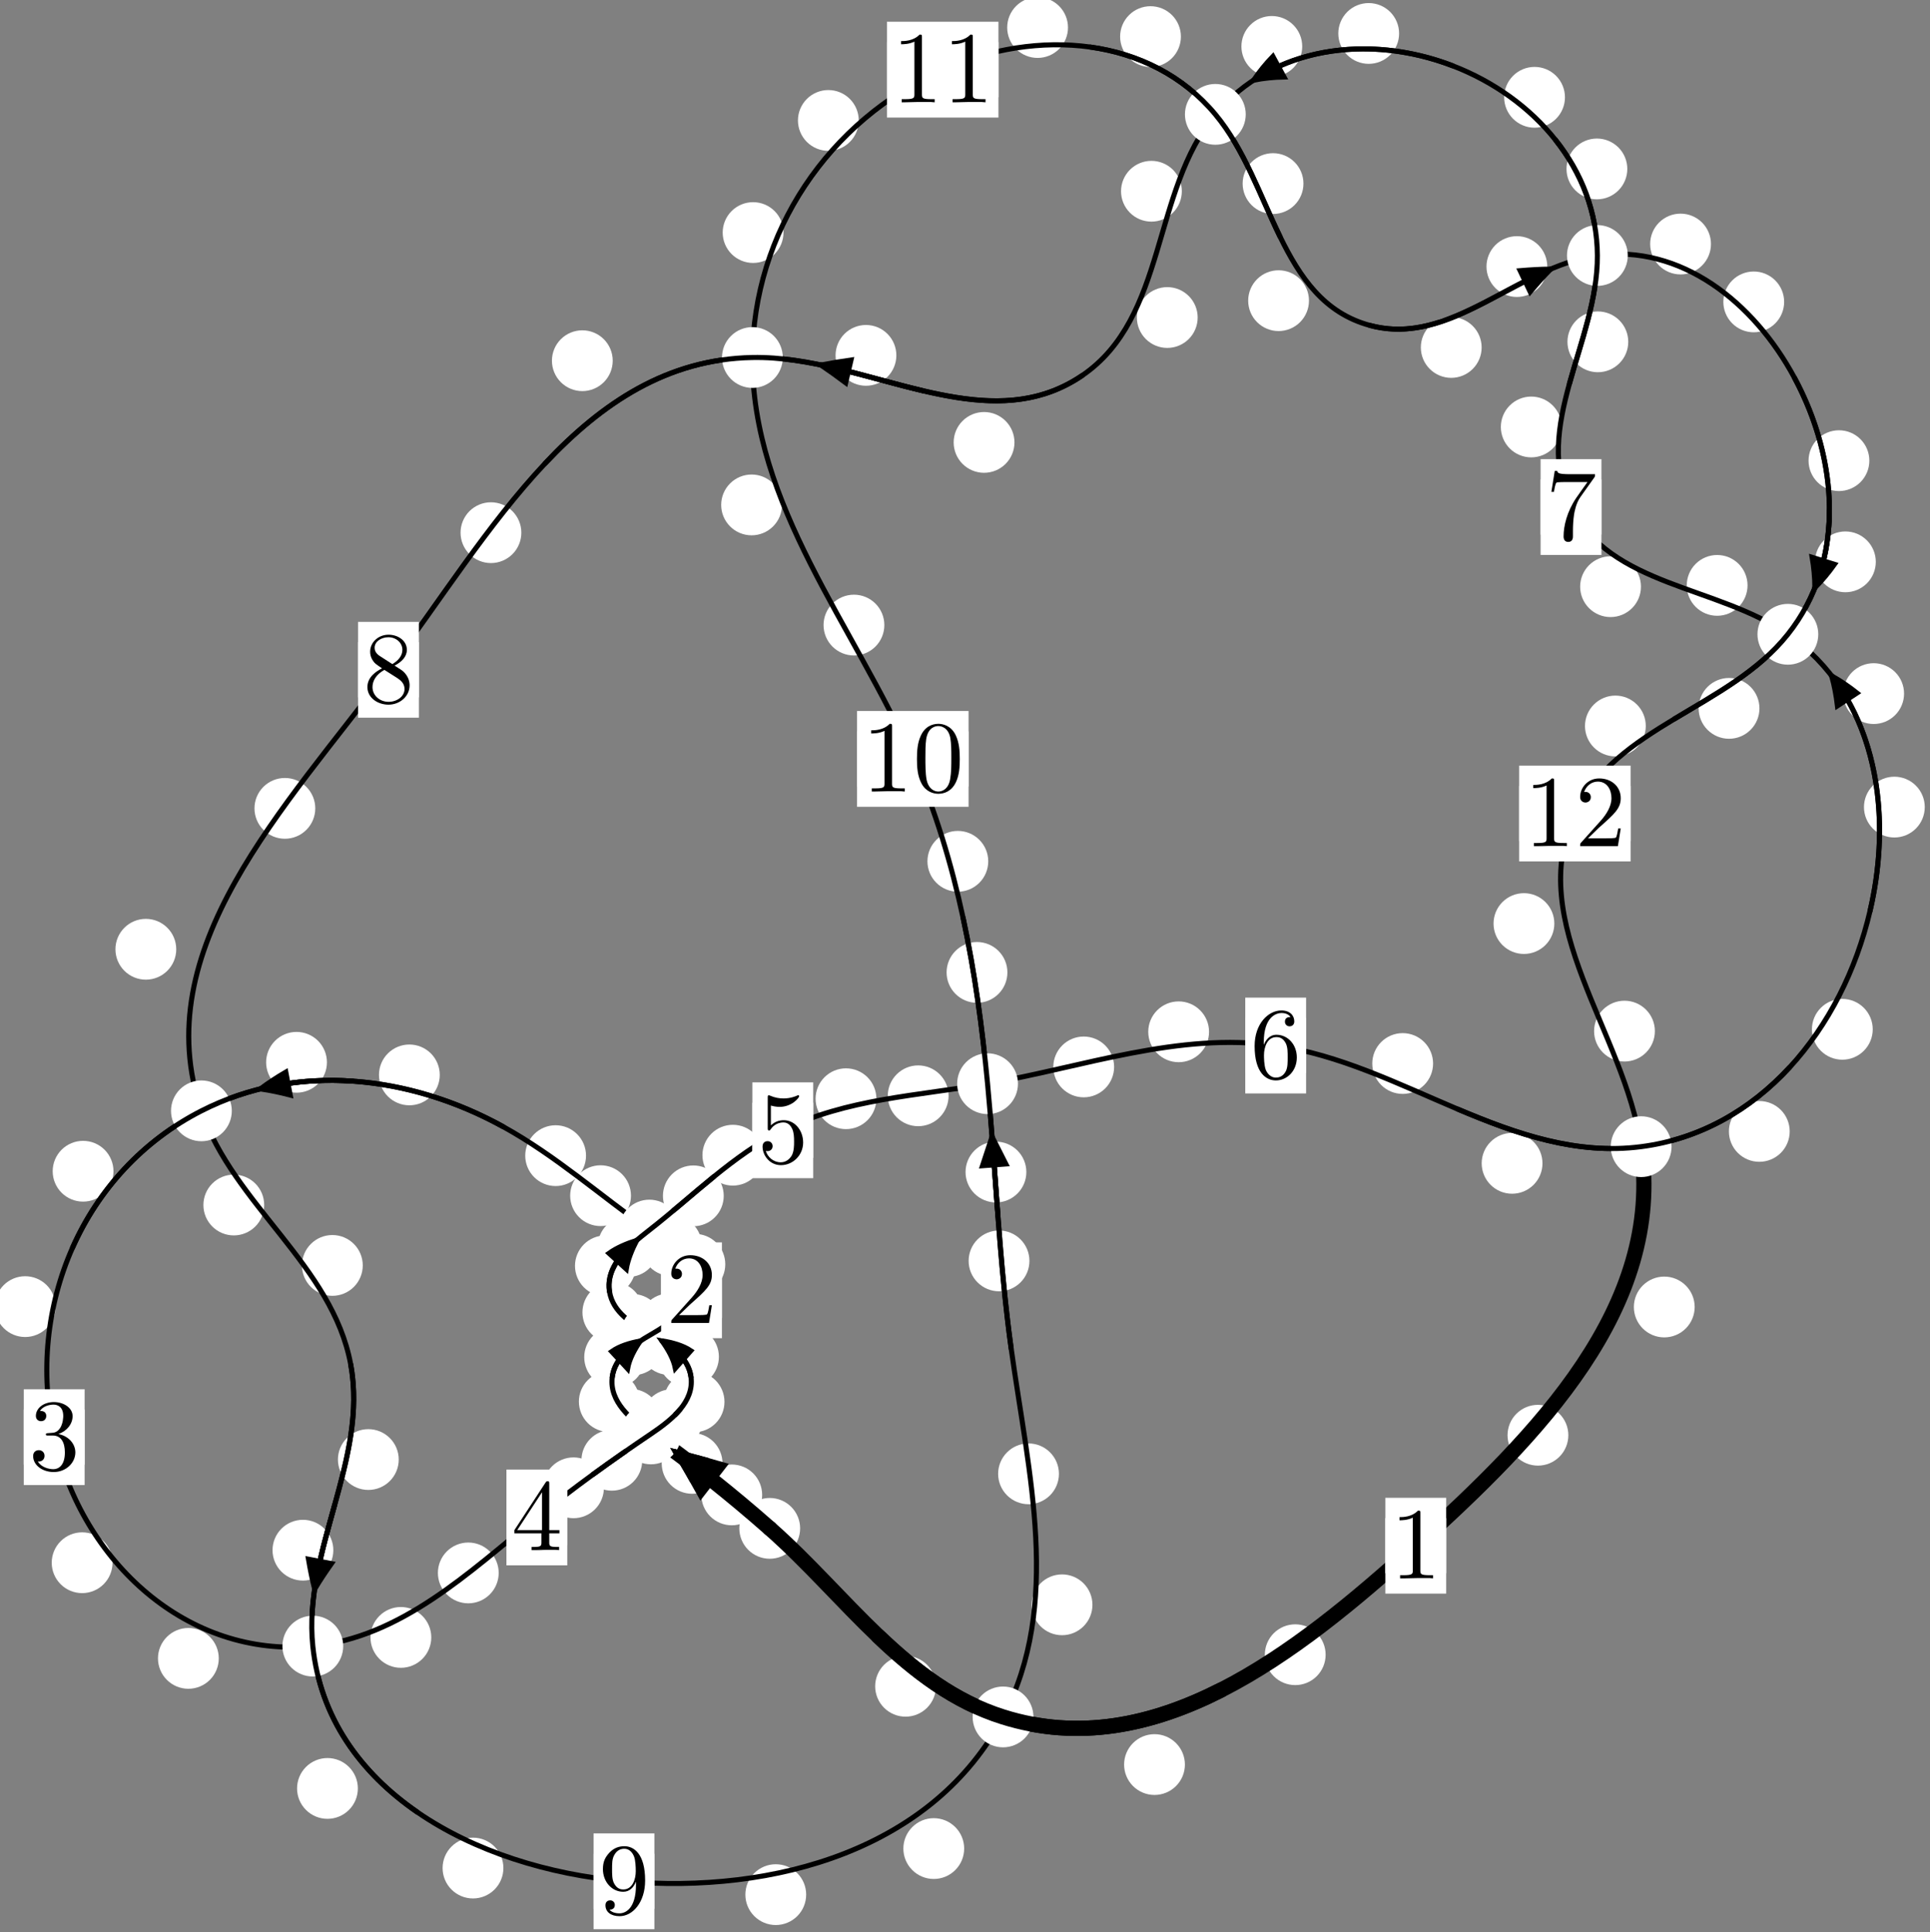 <?xml version="1.0"?>
<!-- Created by MetaPost 1.999 on 2021.07.06:0017 -->
<svg version="1.1" xmlns="http://www.w3.org/2000/svg" xmlns:xlink="http://www.w3.org/1999/xlink" width="189.751" height="189.986" viewBox="0 0 189.751 189.986">
<rect x="0" y="0" width="189.751" height="189.986" fill="#808080" stroke="none"/>
<!-- Original BoundingBox: -64.514313 -48.704437 125.236465 141.281281 -->
  <defs>
    <g transform="scale(0.01,0.01)" id="GLYPHcmr10_48">
      <path style="fill-rule: evenodd;" d="M460 -320C460 -400,455 -480,420 -554C374 -650,292 -666,250 -666C190 -666,117 -640,76 -547C44 -478,39 -400,39 -320C39 -245,43 -155,84 -79C127 2,200 22,249 22C303 22,379 1,423 -94C455 -163,460 -241,460 -320M249 -0C210 -0,151 -25,133 -121C122 -181,122 -273,122 -332C122 -396,122 -462,130 -516C149 -635,224 -644,249 -644C282 -644,348 -626,367 -527C377 -471,377 -395,377 -332C377 -257,377 -189,366 -125C351 -30,294 -0,249 -0"></path>
    </g>
    <g transform="scale(0.01,0.01)" id="GLYPHcmr10_49">
      <path style="fill-rule: evenodd;" d="M294 -640C294 -664,294 -666,271 -666C209 -602,121 -602,89 -602L89 -571C109 -571,168 -571,220 -597L220 -79C220 -43,217 -31,127 -31L95 -31L95 -0L257 -0L130 -3L217 -3L257 -3L297 -3L384 -3L419 -0L419 -31L387 -31C297 -31,294 -42,294 -79"></path>
    </g>
    <g transform="scale(0.01,0.01)" id="GLYPHcmr10_50">
      <path style="fill-rule: evenodd;" d="M127 -77L233 -180C389 -318,449 -372,449 -472C449 -586,359 -666,237 -666C124 -666,50 -574,50 -485C50 -429,100 -429,103 -429C120 -429,155 -441,155 -482C155 -508,137 -534,102 -534C94 -534,92 -534,89 -533C112 -598,166 -635,224 -635C315 -635,358 -554,358 -472C358 -392,308 -313,253 -251L61 -37C50 -26,50 -24,50 -0L421 -0L449 -174L424 -174C419 -144,412 -100,402 -85C395 -77,329 -77,307 -77"></path>
    </g>
    <g transform="scale(0.01,0.01)" id="GLYPHcmr10_51">
      <path style="fill-rule: evenodd;" d="M290 -352C372 -379,430 -449,430 -528C430 -610,342 -666,246 -666C145 -666,69 -606,69 -530C69 -497,91 -478,120 -478C151 -478,171 -500,171 -529C171 -579,124 -579,109 -579C140 -628,206 -641,242 -641C283 -641,338 -619,338 -529C338 -517,336 -459,310 -415C280 -367,246 -364,221 -363C213 -362,189 -360,182 -360C174 -359,167 -358,167 -348C167 -337,174 -337,191 -337L235 -337C317 -337,354 -269,354 -171C354 -35,285 -6,241 -6C198 -6,123 -23,88 -82C123 -77,154 -99,154 -137C154 -173,127 -193,98 -193C74 -193,42 -179,42 -135C42 -44,135 22,244 22C366 22,457 -69,457 -171C457 -253,394 -331,290 -352"></path>
    </g>
    <g transform="scale(0.01,0.01)" id="GLYPHcmr10_52">
      <path style="fill-rule: evenodd;" d="M294 -165L294 -78C294 -42,292 -31,218 -31L197 -31L197 -0L332 -0L238 -3L290 -3L332 -3L374 -3L427 -3L468 -0L468 -31L447 -31C373 -31,371 -42,371 -78L371 -165L471 -165L471 -196L371 -196L371 -651C371 -671,371 -677,355 -677C346 -677,343 -677,335 -665L28 -196L28 -165M300 -196L56 -196L300 -569"></path>
    </g>
    <g transform="scale(0.01,0.01)" id="GLYPHcmr10_53">
      <path style="fill-rule: evenodd;" d="M449 -201C449 -320,367 -420,259 -420C211 -420,168 -404,132 -369L132 -564C152 -558,185 -551,217 -551C340 -551,410 -642,410 -655C410 -661,407 -666,400 -666C399 -666,397 -666,392 -663C372 -654,323 -634,256 -634C216 -634,170 -641,123 -662C115 -665,113 -665,111 -665C101 -665,101 -657,101 -641L101 -345C101 -327,101 -319,115 -319C122 -319,124 -322,128 -328C139 -344,176 -398,257 -398C309 -398,334 -352,342 -334C358 -297,360 -258,360 -208C360 -173,360 -113,336 -71C312 -32,275 -6,229 -6C156 -6,99 -59,82 -118C85 -117,88 -116,99 -116C132 -116,149 -141,149 -165C149 -189,132 -214,99 -214C85 -214,50 -207,50 -161C50 -75,119 22,231 22C347 22,449 -74,449 -201"></path>
    </g>
    <g transform="scale(0.01,0.01)" id="GLYPHcmr10_54">
      <path style="fill-rule: evenodd;" d="M132 -328L132 -352C132 -605,256 -641,307 -641C331 -641,373 -635,395 -601C380 -601,340 -601,340 -556C340 -525,364 -510,386 -510C402 -510,432 -519,432 -558C432 -618,388 -666,305 -666C177 -666,42 -537,42 -316C42 -49,158 22,251 22C362 22,457 -72,457 -204C457 -331,368 -427,257 -427C189 -427,152 -376,132 -328M251 -6C188 -6,158 -66,152 -81C134 -128,134 -208,134 -226C134 -304,166 -404,256 -404C272 -404,318 -404,349 -342C367 -305,367 -254,367 -205C367 -157,367 -107,350 -71C320 -11,274 -6,251 -6"></path>
    </g>
    <g transform="scale(0.01,0.01)" id="GLYPHcmr10_55">
      <path style="fill-rule: evenodd;" d="M476 -609C485 -621,485 -623,485 -644L242 -644C120 -644,118 -657,114 -676L89 -676L56 -470L81 -470C84 -486,93 -549,106 -561C113 -567,191 -567,204 -567L411 -567C400 -551,321 -442,299 -409C209 -274,176 -135,176 -33C176 -23,176 22,222 22C268 22,268 -23,268 -33L268 -84C268 -139,271 -194,279 -248C283 -271,297 -357,341 -419"></path>
    </g>
    <g transform="scale(0.01,0.01)" id="GLYPHcmr10_56">
      <path style="fill-rule: evenodd;" d="M163 -457C117 -487,113 -521,113 -538C113 -599,178 -641,249 -641C322 -641,386 -589,386 -517C386 -460,347 -412,287 -377M309 -362C381 -399,430 -451,430 -517C430 -609,341 -666,250 -666C150 -666,69 -592,69 -499C69 -481,71 -436,113 -389C124 -377,161 -352,186 -335C128 -306,42 -250,42 -151C42 -45,144 22,249 22C362 22,457 -61,457 -168C457 -204,446 -249,408 -291C389 -312,373 -322,309 -362M209 -320L332 -242C360 -223,407 -193,407 -132C407 -58,332 -6,250 -6C164 -6,92 -68,92 -151C92 -209,124 -273,209 -320"></path>
    </g>
    <g transform="scale(0.01,0.01)" id="GLYPHcmr10_57">
      <path style="fill-rule: evenodd;" d="M367 -318L367 -286C367 -52,263 -6,205 -6C188 -6,134 -8,107 -42C151 -42,159 -71,159 -88C159 -119,135 -134,113 -134C97 -134,67 -125,67 -86C67 -19,121 22,206 22C335 22,457 -114,457 -329C457 -598,342 -666,253 -666C198 -666,149 -648,106 -603C65 -558,42 -516,42 -441C42 -316,130 -218,242 -218C303 -218,344 -260,367 -318M243 -241C227 -241,181 -241,150 -304C132 -341,132 -391,132 -440C132 -494,132 -541,153 -578C180 -628,218 -641,253 -641C299 -641,332 -607,349 -562C361 -530,365 -467,365 -421C365 -338,331 -241,243 -241"></path>
    </g>
  </defs>
  <path d="M74.933 146.998C74.933 146.205,74.618 145.445,74.057 144.884C73.497 144.324,72.736 144.009,71.944 144.009C71.151 144.009,70.391 144.324,69.83 144.884C69.27 145.445,68.955 146.205,68.955 146.998C68.955 147.79,69.27 148.551,69.83 149.111C70.391 149.671,71.151 149.986,71.944 149.986C72.736 149.986,73.497 149.671,74.057 149.111C74.618 148.551,74.933 147.79,74.933 146.998Z" style="fill: rgb(100%,100%,100%);stroke: none;"></path>
  <path d="M78.666 150.288C78.666 149.496,78.351 148.735,77.791 148.175C77.23 147.614,76.47 147.299,75.678 147.299C74.885 147.299,74.125 147.614,73.564 148.175C73.004 148.735,72.689 149.496,72.689 150.288C72.689 151.081,73.004 151.841,73.564 152.402C74.125 152.962,74.885 153.277,75.678 153.277C76.47 153.277,77.23 152.962,77.791 152.402C78.351 151.841,78.666 151.081,78.666 150.288Z" style="fill: rgb(100%,100%,100%);stroke: none;"></path>
  <path d="M64.983 139.564C64.983 138.771,64.668 138.011,64.108 137.45C63.547 136.89,62.787 136.575,61.994 136.575C61.202 136.575,60.441 136.89,59.881 137.45C59.32 138.011,59.005 138.771,59.005 139.564C59.005 140.356,59.32 141.116,59.881 141.677C60.441 142.237,61.202 142.552,61.994 142.552C62.787 142.552,63.547 142.237,64.108 141.677C64.668 141.116,64.983 140.356,64.983 139.564Z" style="fill: rgb(100%,100%,100%);stroke: none;"></path>
  <path d="M71.035 143.898C71.035 143.105,70.72 142.345,70.16 141.784C69.599 141.224,68.839 140.909,68.046 140.909C67.254 140.909,66.493 141.224,65.933 141.784C65.372 142.345,65.058 143.105,65.058 143.898C65.058 144.69,65.372 145.451,65.933 146.011C66.493 146.571,67.254 146.886,68.046 146.886C68.839 146.886,69.599 146.571,70.16 146.011C70.72 145.451,71.035 144.69,71.035 143.898Z" style="fill: rgb(100%,100%,100%);stroke: none;"></path>
  <path d="M63.418 133.456C63.418 132.663,63.103 131.903,62.542 131.342C61.982 130.782,61.222 130.467,60.429 130.467C59.636 130.467,58.876 130.782,58.316 131.342C57.755 131.903,57.44 132.663,57.44 133.456C57.44 134.248,57.755 135.009,58.316 135.569C58.876 136.13,59.636 136.444,60.429 136.444C61.222 136.444,61.982 136.13,62.542 135.569C63.103 135.009,63.418 134.248,63.418 133.456Z" style="fill: rgb(100%,100%,100%);stroke: none;"></path>
  <path d="M62.893 137.823C62.893 137.031,62.578 136.271,62.017 135.71C61.457 135.15,60.697 134.835,59.904 134.835C59.111 134.835,58.351 135.15,57.791 135.71C57.23 136.271,56.915 137.031,56.915 137.823C56.915 138.616,57.23 139.376,57.791 139.937C58.351 140.497,59.111 140.812,59.904 140.812C60.697 140.812,61.457 140.497,62.017 139.937C62.578 139.376,62.893 138.616,62.893 137.823Z" style="fill: rgb(100%,100%,100%);stroke: none;"></path>
  <path d="M68.804 130.175C68.804 129.382,68.489 128.622,67.928 128.061C67.368 127.501,66.608 127.186,65.815 127.186C65.022 127.186,64.262 127.501,63.702 128.061C63.141 128.622,62.826 129.382,62.826 130.175C62.826 130.967,63.141 131.727,63.702 132.288C64.262 132.848,65.022 133.163,65.815 133.163C66.608 133.163,67.368 132.848,67.928 132.288C68.489 131.727,68.804 130.967,68.804 130.175Z" style="fill: rgb(100%,100%,100%);stroke: none;"></path>
  <path d="M65.239 132.238C65.239 131.446,64.924 130.686,64.364 130.125C63.803 129.565,63.043 129.25,62.25 129.25C61.458 129.25,60.698 129.565,60.137 130.125C59.577 130.686,59.262 131.446,59.262 132.238C59.262 133.031,59.577 133.791,60.137 134.352C60.698 134.912,61.458 135.227,62.25 135.227C63.043 135.227,63.803 134.912,64.364 134.352C64.924 133.791,65.239 133.031,65.239 132.238Z" style="fill: rgb(100%,100%,100%);stroke: none;"></path>
  <path d="M71.307 124.319C71.307 123.526,70.992 122.766,70.432 122.206C69.871 121.645,69.111 121.33,68.319 121.33C67.526 121.33,66.766 121.645,66.205 122.206C65.645 122.766,65.33 123.526,65.33 124.319C65.33 125.112,65.645 125.872,66.205 126.432C66.766 126.993,67.526 127.308,68.319 127.308C69.111 127.308,69.871 126.993,70.432 126.432C70.992 125.872,71.307 125.112,71.307 124.319Z" style="fill: rgb(100%,100%,100%);stroke: none;"></path>
  <path d="M70.712 128.934C70.712 128.142,70.397 127.382,69.836 126.821C69.276 126.261,68.516 125.946,67.723 125.946C66.93 125.946,66.17 126.261,65.61 126.821C65.049 127.382,64.734 128.142,64.734 128.934C64.734 129.727,65.049 130.487,65.61 131.048C66.17 131.608,66.93 131.923,67.723 131.923C68.516 131.923,69.276 131.608,69.836 131.048C70.397 130.487,70.712 129.727,70.712 128.934Z" style="fill: rgb(100%,100%,100%);stroke: none;"></path>
  <path d="M62.035 117.575C62.035 116.782,61.72 116.022,61.159 115.461C60.599 114.901,59.839 114.586,59.046 114.586C58.253 114.586,57.493 114.901,56.933 115.461C56.372 116.022,56.057 116.782,56.057 117.575C56.057 118.367,56.372 119.128,56.933 119.688C57.493 120.249,58.253 120.563,59.046 120.563C59.839 120.563,60.599 120.249,61.159 119.688C61.72 119.128,62.035 118.367,62.035 117.575Z" style="fill: rgb(100%,100%,100%);stroke: none;"></path>
  <path d="M69.004 122.488C69.004 121.695,68.689 120.935,68.128 120.374C67.568 119.814,66.808 119.499,66.015 119.499C65.222 119.499,64.462 119.814,63.902 120.374C63.341 120.935,63.026 121.695,63.026 122.488C63.026 123.28,63.341 124.04,63.902 124.601C64.462 125.161,65.222 125.476,66.015 125.476C66.808 125.476,67.568 125.161,68.128 124.601C68.689 124.04,69.004 123.28,69.004 122.488Z" style="fill: rgb(100%,100%,100%);stroke: none;"></path>
  <path d="M43.236 105.699C43.236 104.906,42.921 104.146,42.361 103.585C41.8 103.025,41.04 102.71,40.247 102.71C39.455 102.71,38.695 103.025,38.134 103.585C37.574 104.146,37.259 104.906,37.259 105.699C37.259 106.491,37.574 107.251,38.134 107.812C38.695 108.372,39.455 108.687,40.247 108.687C41.04 108.687,41.8 108.372,42.361 107.812C42.921 107.251,43.236 106.491,43.236 105.699Z" style="fill: rgb(100%,100%,100%);stroke: none;"></path>
  <path d="M57.616 113.638C57.616 112.845,57.301 112.085,56.741 111.525C56.18 110.964,55.42 110.649,54.627 110.649C53.835 110.649,53.075 110.964,52.514 111.525C51.954 112.085,51.639 112.845,51.639 113.638C51.639 114.431,51.954 115.191,52.514 115.751C53.075 116.312,53.835 116.627,54.627 116.627C55.42 116.627,56.18 116.312,56.741 115.751C57.301 115.191,57.616 114.431,57.616 113.638Z" style="fill: rgb(100%,100%,100%);stroke: none;"></path>
  <path d="M11.157 115.171C11.157 114.378,10.842 113.618,10.282 113.057C9.721 112.497,8.961 112.182,8.168 112.182C7.376 112.182,6.616 112.497,6.055 113.057C5.495 113.618,5.18 114.378,5.18 115.171C5.18 115.963,5.495 116.724,6.055 117.284C6.616 117.845,7.376 118.159,8.168 118.159C8.961 118.159,9.721 117.845,10.282 117.284C10.842 116.724,11.157 115.963,11.157 115.171Z" style="fill: rgb(100%,100%,100%);stroke: none;"></path>
  <path d="M32.143 104.459C32.143 103.667,31.828 102.907,31.268 102.346C30.707 101.786,29.947 101.471,29.154 101.471C28.361 101.471,27.601 101.786,27.041 102.346C26.48 102.907,26.165 103.667,26.165 104.459C26.165 105.252,26.48 106.012,27.041 106.573C27.601 107.133,28.361 107.448,29.154 107.448C29.947 107.448,30.707 107.133,31.268 106.573C31.828 106.012,32.143 105.252,32.143 104.459Z" style="fill: rgb(100%,100%,100%);stroke: none;"></path>
  <path d="M11.064 153.667C11.064 152.874,10.749 152.114,10.188 151.554C9.628 150.993,8.868 150.678,8.075 150.678C7.282 150.678,6.522 150.993,5.962 151.554C5.401 152.114,5.086 152.874,5.086 153.667C5.086 154.46,5.401 155.22,5.962 155.78C6.522 156.341,7.282 156.656,8.075 156.656C8.868 156.656,9.628 156.341,10.188 155.78C10.749 155.22,11.064 154.46,11.064 153.667Z" style="fill: rgb(100%,100%,100%);stroke: none;"></path>
  <path d="M5.463 128.484C5.463 127.691,5.148 126.931,4.588 126.37C4.027 125.81,3.267 125.495,2.474 125.495C1.682 125.495,0.922 125.81,0.361 126.37C-0.199 126.931,-0.514 127.691,-0.514 128.484C-0.514 129.276,-0.199 130.037,0.361 130.597C0.922 131.158,1.682 131.472,2.474 131.472C3.267 131.472,4.027 131.158,4.588 130.597C5.148 130.037,5.463 129.276,5.463 128.484Z" style="fill: rgb(100%,100%,100%);stroke: none;"></path>
  <path d="M42.402 161.011C42.402 160.218,42.087 159.458,41.526 158.897C40.966 158.337,40.206 158.022,39.413 158.022C38.62 158.022,37.86 158.337,37.3 158.897C36.739 159.458,36.424 160.218,36.424 161.011C36.424 161.803,36.739 162.563,37.3 163.124C37.86 163.684,38.62 163.999,39.413 163.999C40.206 163.999,40.966 163.684,41.526 163.124C42.087 162.563,42.402 161.803,42.402 161.011Z" style="fill: rgb(100%,100%,100%);stroke: none;"></path>
  <path d="M21.509 163.073C21.509 162.28,21.194 161.52,20.634 160.96C20.074 160.399,19.313 160.084,18.521 160.084C17.728 160.084,16.968 160.399,16.407 160.96C15.847 161.52,15.532 162.28,15.532 163.073C15.532 163.866,15.847 164.626,16.407 165.186C16.968 165.747,17.728 166.062,18.521 166.062C19.313 166.062,20.074 165.747,20.634 165.186C21.194 164.626,21.509 163.866,21.509 163.073Z" style="fill: rgb(100%,100%,100%);stroke: none;"></path>
  <path d="M59.375 146.299C59.375 145.506,59.06 144.746,58.5 144.186C57.939 143.625,57.179 143.31,56.386 143.31C55.594 143.31,54.834 143.625,54.273 144.186C53.713 144.746,53.398 145.506,53.398 146.299C53.398 147.092,53.713 147.852,54.273 148.412C54.834 148.973,55.594 149.288,56.386 149.288C57.179 149.288,57.939 148.973,58.5 148.412C59.06 147.852,59.375 147.092,59.375 146.299Z" style="fill: rgb(100%,100%,100%);stroke: none;"></path>
  <path d="M49.03 154.67C49.03 153.877,48.715 153.117,48.154 152.557C47.594 151.996,46.834 151.681,46.041 151.681C45.248 151.681,44.488 151.996,43.928 152.557C43.367 153.117,43.052 153.877,43.052 154.67C43.052 155.463,43.367 156.223,43.928 156.783C44.488 157.344,45.248 157.659,46.041 157.659C46.834 157.659,47.594 157.344,48.154 156.783C48.715 156.223,49.03 155.463,49.03 154.67Z" style="fill: rgb(100%,100%,100%);stroke: none;"></path>
  <path d="M69.073 139.595C69.073 138.802,68.758 138.042,68.198 137.482C67.637 136.921,66.877 136.606,66.085 136.606C65.292 136.606,64.532 136.921,63.971 137.482C63.411 138.042,63.096 138.802,63.096 139.595C63.096 140.388,63.411 141.148,63.971 141.708C64.532 142.269,65.292 142.584,66.085 142.584C66.877 142.584,67.637 142.269,68.198 141.708C68.758 141.148,69.073 140.388,69.073 139.595Z" style="fill: rgb(100%,100%,100%);stroke: none;"></path>
  <path d="M63.143 143.592C63.143 142.799,62.829 142.039,62.268 141.479C61.708 140.918,60.947 140.603,60.155 140.603C59.362 140.603,58.602 140.918,58.041 141.479C57.481 142.039,57.166 142.799,57.166 143.592C57.166 144.385,57.481 145.145,58.041 145.705C58.602 146.266,59.362 146.581,60.155 146.581C60.947 146.581,61.708 146.266,62.268 145.705C62.829 145.145,63.143 144.385,63.143 143.592Z" style="fill: rgb(100%,100%,100%);stroke: none;"></path>
  <path d="M70.68 133.415C70.68 132.622,70.365 131.862,69.804 131.301C69.244 130.741,68.484 130.426,67.691 130.426C66.898 130.426,66.138 130.741,65.577 131.301C65.017 131.862,64.702 132.622,64.702 133.415C64.702 134.207,65.017 134.967,65.577 135.528C66.138 136.088,66.898 136.403,67.691 136.403C68.484 136.403,69.244 136.088,69.804 135.528C70.365 134.967,70.68 134.207,70.68 133.415Z" style="fill: rgb(100%,100%,100%);stroke: none;"></path>
  <path d="M71.228 137.848C71.228 137.055,70.913 136.295,70.353 135.734C69.792 135.174,69.032 134.859,68.239 134.859C67.447 134.859,66.687 135.174,66.126 135.734C65.566 136.295,65.251 137.055,65.251 137.848C65.251 138.641,65.566 139.401,66.126 139.961C66.687 140.522,67.447 140.837,68.239 140.837C69.032 140.837,69.792 140.522,70.353 139.961C70.913 139.401,71.228 138.641,71.228 137.848Z" style="fill: rgb(100%,100%,100%);stroke: none;"></path>
  <path d="M65.163 130.228C65.163 129.435,64.848 128.675,64.287 128.115C63.727 127.554,62.967 127.239,62.174 127.239C61.381 127.239,60.621 127.554,60.061 128.115C59.5 128.675,59.185 129.435,59.185 130.228C59.185 131.021,59.5 131.781,60.061 132.341C60.621 132.902,61.381 133.217,62.174 133.217C62.967 133.217,63.727 132.902,64.287 132.341C64.848 131.781,65.163 131.021,65.163 130.228Z" style="fill: rgb(100%,100%,100%);stroke: none;"></path>
  <path d="M68.795 132.212C68.795 131.419,68.48 130.659,67.92 130.099C67.359 129.538,66.599 129.223,65.806 129.223C65.014 129.223,64.253 129.538,63.693 130.099C63.132 130.659,62.818 131.419,62.818 132.212C62.818 133.005,63.132 133.765,63.693 134.325C64.253 134.886,65.014 135.201,65.806 135.201C66.599 135.201,67.359 134.886,67.92 134.325C68.48 133.765,68.795 133.005,68.795 132.212Z" style="fill: rgb(100%,100%,100%);stroke: none;"></path>
  <path d="M62.508 124.475C62.508 123.682,62.193 122.922,61.633 122.362C61.072 121.801,60.312 121.486,59.519 121.486C58.727 121.486,57.966 121.801,57.406 122.362C56.846 122.922,56.531 123.682,56.531 124.475C56.531 125.268,56.846 126.028,57.406 126.588C57.966 127.149,58.727 127.464,59.519 127.464C60.312 127.464,61.072 127.149,61.633 126.588C62.193 126.028,62.508 125.268,62.508 124.475Z" style="fill: rgb(100%,100%,100%);stroke: none;"></path>
  <path d="M63.241 129.048C63.241 128.255,62.926 127.495,62.366 126.934C61.805 126.374,61.045 126.059,60.252 126.059C59.46 126.059,58.7 126.374,58.139 126.934C57.579 127.495,57.264 128.255,57.264 129.048C57.264 129.84,57.579 130.6,58.139 131.161C58.7 131.721,59.46 132.036,60.252 132.036C61.045 132.036,61.805 131.721,62.366 131.161C62.926 130.6,63.241 129.84,63.241 129.048Z" style="fill: rgb(100%,100%,100%);stroke: none;"></path>
  <path d="M71.155 117.592C71.155 116.799,70.84 116.039,70.28 115.478C69.719 114.918,68.959 114.603,68.166 114.603C67.374 114.603,66.613 114.918,66.053 115.478C65.493 116.039,65.178 116.799,65.178 117.592C65.178 118.384,65.493 119.145,66.053 119.705C66.613 120.266,67.374 120.58,68.166 120.58C68.959 120.58,69.719 120.266,70.28 119.705C70.84 119.145,71.155 118.384,71.155 117.592Z" style="fill: rgb(100%,100%,100%);stroke: none;"></path>
  <path d="M64.746 122.581C64.746 121.788,64.431 121.028,63.871 120.467C63.31 119.907,62.55 119.592,61.757 119.592C60.965 119.592,60.205 119.907,59.644 120.467C59.084 121.028,58.769 121.788,58.769 122.581C58.769 123.373,59.084 124.134,59.644 124.694C60.205 125.254,60.965 125.569,61.757 125.569C62.55 125.569,63.31 125.254,63.871 124.694C64.431 124.134,64.746 123.373,64.746 122.581Z" style="fill: rgb(100%,100%,100%);stroke: none;"></path>
  <path d="M86.163 108.041C86.163 107.249,85.848 106.488,85.288 105.928C84.727 105.367,83.967 105.052,83.174 105.052C82.382 105.052,81.621 105.367,81.061 105.928C80.5 106.488,80.186 107.249,80.186 108.041C80.186 108.834,80.5 109.594,81.061 110.155C81.621 110.715,82.382 111.03,83.174 111.03C83.967 111.03,84.727 110.715,85.288 110.155C85.848 109.594,86.163 108.834,86.163 108.041Z" style="fill: rgb(100%,100%,100%);stroke: none;"></path>
  <path d="M75.04 113.594C75.04 112.801,74.725 112.041,74.165 111.481C73.604 110.92,72.844 110.605,72.051 110.605C71.259 110.605,70.498 110.92,69.938 111.481C69.377 112.041,69.062 112.801,69.062 113.594C69.062 114.387,69.377 115.147,69.938 115.707C70.498 116.268,71.259 116.583,72.051 116.583C72.844 116.583,73.604 116.268,74.165 115.707C74.725 115.147,75.04 114.387,75.04 113.594Z" style="fill: rgb(100%,100%,100%);stroke: none;"></path>
  <path d="M109.536 104.913C109.536 104.121,109.221 103.361,108.66 102.8C108.1 102.24,107.34 101.925,106.547 101.925C105.754 101.925,104.994 102.24,104.434 102.8C103.873 103.361,103.558 104.121,103.558 104.913C103.558 105.706,103.873 106.466,104.434 107.027C104.994 107.587,105.754 107.902,106.547 107.902C107.34 107.902,108.1 107.587,108.66 107.027C109.221 106.466,109.536 105.706,109.536 104.913Z" style="fill: rgb(100%,100%,100%);stroke: none;"></path>
  <path d="M93.262 107.753C93.262 106.96,92.947 106.2,92.386 105.64C91.826 105.079,91.066 104.764,90.273 104.764C89.48 104.764,88.72 105.079,88.16 105.64C87.599 106.2,87.284 106.96,87.284 107.753C87.284 108.546,87.599 109.306,88.16 109.866C88.72 110.427,89.48 110.742,90.273 110.742C91.066 110.742,91.826 110.427,92.386 109.866C92.947 109.306,93.262 108.546,93.262 107.753Z" style="fill: rgb(100%,100%,100%);stroke: none;"></path>
  <path d="M140.896 104.579C140.896 103.786,140.581 103.026,140.02 102.465C139.46 101.905,138.7 101.59,137.907 101.59C137.114 101.59,136.354 101.905,135.794 102.465C135.233 103.026,134.918 103.786,134.918 104.579C134.918 105.371,135.233 106.131,135.794 106.692C136.354 107.252,137.114 107.567,137.907 107.567C138.7 107.567,139.46 107.252,140.02 106.692C140.581 106.131,140.896 105.371,140.896 104.579Z" style="fill: rgb(100%,100%,100%);stroke: none;"></path>
  <path d="M118.87 101.46C118.87 100.667,118.555 99.907,117.994 99.347C117.434 98.786,116.674 98.471,115.881 98.471C115.088 98.471,114.328 98.786,113.768 99.347C113.207 99.907,112.892 100.667,112.892 101.46C112.892 102.253,113.207 103.013,113.768 103.573C114.328 104.134,115.088 104.449,115.881 104.449C116.674 104.449,117.434 104.134,117.994 103.573C118.555 103.013,118.87 102.253,118.87 101.46Z" style="fill: rgb(100%,100%,100%);stroke: none;"></path>
  <path d="M175.958 111.254C175.958 110.462,175.643 109.701,175.083 109.141C174.522 108.58,173.762 108.266,172.969 108.266C172.177 108.266,171.417 108.58,170.856 109.141C170.296 109.701,169.981 110.462,169.981 111.254C169.981 112.047,170.296 112.807,170.856 113.368C171.417 113.928,172.177 114.243,172.969 114.243C173.762 114.243,174.522 113.928,175.083 113.368C175.643 112.807,175.958 112.047,175.958 111.254Z" style="fill: rgb(100%,100%,100%);stroke: none;"></path>
  <path d="M151.651 114.394C151.651 113.601,151.336 112.841,150.776 112.281C150.215 111.72,149.455 111.405,148.662 111.405C147.87 111.405,147.11 111.72,146.549 112.281C145.989 112.841,145.674 113.601,145.674 114.394C145.674 115.187,145.989 115.947,146.549 116.507C147.11 117.068,147.87 117.383,148.662 117.383C149.455 117.383,150.215 117.068,150.776 116.507C151.336 115.947,151.651 115.187,151.651 114.394Z" style="fill: rgb(100%,100%,100%);stroke: none;"></path>
  <path d="M189.236 79.364C189.236 78.571,188.922 77.811,188.361 77.251C187.801 76.69,187.04 76.375,186.248 76.375C185.455 76.375,184.695 76.69,184.134 77.251C183.574 77.811,183.259 78.571,183.259 79.364C183.259 80.157,183.574 80.917,184.134 81.477C184.695 82.038,185.455 82.353,186.248 82.353C187.04 82.353,187.801 82.038,188.361 81.477C188.922 80.917,189.236 80.157,189.236 79.364Z" style="fill: rgb(100%,100%,100%);stroke: none;"></path>
  <path d="M184.121 101.214C184.121 100.422,183.806 99.661,183.245 99.101C182.685 98.541,181.925 98.226,181.132 98.226C180.339 98.226,179.579 98.541,179.019 99.101C178.458 99.661,178.143 100.422,178.143 101.214C178.143 102.007,178.458 102.767,179.019 103.328C179.579 103.888,180.339 104.203,181.132 104.203C181.925 104.203,182.685 103.888,183.245 103.328C183.806 102.767,184.121 102.007,184.121 101.214Z" style="fill: rgb(100%,100%,100%);stroke: none;"></path>
  <path d="M171.812 57.562C171.812 56.77,171.497 56.009,170.937 55.449C170.376 54.889,169.616 54.574,168.824 54.574C168.031 54.574,167.271 54.889,166.71 55.449C166.15 56.009,165.835 56.77,165.835 57.562C165.835 58.355,166.15 59.115,166.71 59.676C167.271 60.236,168.031 60.551,168.824 60.551C169.616 60.551,170.376 60.236,170.937 59.676C171.497 59.115,171.812 58.355,171.812 57.562Z" style="fill: rgb(100%,100%,100%);stroke: none;"></path>
  <path d="M187.201 68.204C187.201 67.411,186.887 66.651,186.326 66.091C185.766 65.53,185.005 65.215,184.213 65.215C183.42 65.215,182.66 65.53,182.099 66.091C181.539 66.651,181.224 67.411,181.224 68.204C181.224 68.997,181.539 69.757,182.099 70.317C182.66 70.878,183.42 71.193,184.213 71.193C185.005 71.193,185.766 70.878,186.326 70.317C186.887 69.757,187.201 68.997,187.201 68.204Z" style="fill: rgb(100%,100%,100%);stroke: none;"></path>
  <path d="M153.536 41.985C153.536 41.192,153.221 40.432,152.661 39.872C152.1 39.311,151.34 38.996,150.547 38.996C149.755 38.996,148.994 39.311,148.434 39.872C147.873 40.432,147.558 41.192,147.558 41.985C147.558 42.778,147.873 43.538,148.434 44.098C148.994 44.659,149.755 44.974,150.547 44.974C151.34 44.974,152.1 44.659,152.661 44.098C153.221 43.538,153.536 42.778,153.536 41.985Z" style="fill: rgb(100%,100%,100%);stroke: none;"></path>
  <path d="M161.333 57.689C161.333 56.897,161.018 56.136,160.457 55.576C159.897 55.016,159.137 54.701,158.344 54.701C157.551 54.701,156.791 55.016,156.231 55.576C155.67 56.136,155.355 56.897,155.355 57.689C155.355 58.482,155.67 59.242,156.231 59.803C156.791 60.363,157.551 60.678,158.344 60.678C159.137 60.678,159.897 60.363,160.457 59.803C161.018 59.242,161.333 58.482,161.333 57.689Z" style="fill: rgb(100%,100%,100%);stroke: none;"></path>
  <path d="M159.991 16.612C159.991 15.819,159.676 15.059,159.116 14.499C158.555 13.938,157.795 13.623,157.002 13.623C156.21 13.623,155.449 13.938,154.889 14.499C154.328 15.059,154.014 15.819,154.014 16.612C154.014 17.405,154.328 18.165,154.889 18.725C155.449 19.286,156.21 19.601,157.002 19.601C157.795 19.601,158.555 19.286,159.116 18.725C159.676 18.165,159.991 17.405,159.991 16.612Z" style="fill: rgb(100%,100%,100%);stroke: none;"></path>
  <path d="M160.085 33.613C160.085 32.821,159.77 32.061,159.209 31.5C158.649 30.94,157.889 30.625,157.096 30.625C156.303 30.625,155.543 30.94,154.983 31.5C154.422 32.061,154.107 32.821,154.107 33.613C154.107 34.406,154.422 35.166,154.983 35.727C155.543 36.287,156.303 36.602,157.096 36.602C157.889 36.602,158.649 36.287,159.209 35.727C159.77 35.166,160.085 34.406,160.085 33.613Z" style="fill: rgb(100%,100%,100%);stroke: none;"></path>
  <path d="M137.555 3.29C137.555 2.497,137.24 1.737,136.68 1.176C136.119 0.616,135.359 0.301,134.566 0.301C133.774 0.301,133.013 0.616,132.453 1.176C131.893 1.737,131.578 2.497,131.578 3.29C131.578 4.082,131.893 4.842,132.453 5.403C133.013 5.963,133.774 6.278,134.566 6.278C135.359 6.278,136.119 5.963,136.68 5.403C137.24 4.842,137.555 4.082,137.555 3.29Z" style="fill: rgb(100%,100%,100%);stroke: none;"></path>
  <path d="M153.861 9.568C153.861 8.775,153.546 8.015,152.986 7.455C152.425 6.894,151.665 6.579,150.873 6.579C150.08 6.579,149.32 6.894,148.759 7.455C148.199 8.015,147.884 8.775,147.884 9.568C147.884 10.361,148.199 11.121,148.759 11.681C149.32 12.242,150.08 12.557,150.873 12.557C151.665 12.557,152.425 12.242,152.986 11.681C153.546 11.121,153.861 10.361,153.861 9.568Z" style="fill: rgb(100%,100%,100%);stroke: none;"></path>
  <path d="M116.193 18.805C116.193 18.013,115.878 17.253,115.318 16.692C114.757 16.132,113.997 15.817,113.204 15.817C112.412 15.817,111.652 16.132,111.091 16.692C110.531 17.253,110.216 18.013,110.216 18.805C110.216 19.598,110.531 20.358,111.091 20.919C111.652 21.479,112.412 21.794,113.204 21.794C113.997 21.794,114.757 21.479,115.318 20.919C115.878 20.358,116.193 19.598,116.193 18.805Z" style="fill: rgb(100%,100%,100%);stroke: none;"></path>
  <path d="M128.03 4.565C128.03 3.772,127.715 3.012,127.154 2.452C126.594 1.891,125.834 1.576,125.041 1.576C124.248 1.576,123.488 1.891,122.928 2.452C122.367 3.012,122.052 3.772,122.052 4.565C122.052 5.358,122.367 6.118,122.928 6.678C123.488 7.239,124.248 7.554,125.041 7.554C125.834 7.554,126.594 7.239,127.154 6.678C127.715 6.118,128.03 5.358,128.03 4.565Z" style="fill: rgb(100%,100%,100%);stroke: none;"></path>
  <path d="M99.739 43.504C99.739 42.711,99.424 41.951,98.863 41.39C98.303 40.83,97.542 40.515,96.75 40.515C95.957 40.515,95.197 40.83,94.636 41.39C94.076 41.951,93.761 42.711,93.761 43.504C93.761 44.296,94.076 45.056,94.636 45.617C95.197 46.177,95.957 46.492,96.75 46.492C97.542 46.492,98.303 46.177,98.863 45.617C99.424 45.056,99.739 44.296,99.739 43.504Z" style="fill: rgb(100%,100%,100%);stroke: none;"></path>
  <path d="M117.751 31.223C117.751 30.43,117.436 29.67,116.876 29.11C116.315 28.549,115.555 28.234,114.763 28.234C113.97 28.234,113.21 28.549,112.649 29.11C112.089 29.67,111.774 30.43,111.774 31.223C111.774 32.016,112.089 32.776,112.649 33.336C113.21 33.897,113.97 34.212,114.763 34.212C115.555 34.212,116.315 33.897,116.876 33.336C117.436 32.776,117.751 32.016,117.751 31.223Z" style="fill: rgb(100%,100%,100%);stroke: none;"></path>
  <path d="M60.241 35.469C60.241 34.676,59.926 33.916,59.366 33.356C58.805 32.795,58.045 32.48,57.252 32.48C56.46 32.48,55.699 32.795,55.139 33.356C54.579 33.916,54.264 34.676,54.264 35.469C54.264 36.262,54.579 37.022,55.139 37.582C55.699 38.143,56.46 38.458,57.252 38.458C58.045 38.458,58.805 38.143,59.366 37.582C59.926 37.022,60.241 36.262,60.241 35.469Z" style="fill: rgb(100%,100%,100%);stroke: none;"></path>
  <path d="M88.127 34.944C88.127 34.152,87.812 33.392,87.252 32.831C86.692 32.271,85.931 31.956,85.139 31.956C84.346 31.956,83.586 32.271,83.025 32.831C82.465 33.392,82.15 34.152,82.15 34.944C82.15 35.737,82.465 36.497,83.025 37.058C83.586 37.618,84.346 37.933,85.139 37.933C85.931 37.933,86.692 37.618,87.252 37.058C87.812 36.497,88.127 35.737,88.127 34.944Z" style="fill: rgb(100%,100%,100%);stroke: none;"></path>
  <path d="M30.997 79.489C30.997 78.696,30.682 77.936,30.121 77.375C29.561 76.815,28.801 76.5,28.008 76.5C27.215 76.5,26.455 76.815,25.895 77.375C25.334 77.936,25.019 78.696,25.019 79.489C25.019 80.281,25.334 81.041,25.895 81.602C26.455 82.162,27.215 82.477,28.008 82.477C28.801 82.477,29.561 82.162,30.121 81.602C30.682 81.041,30.997 80.281,30.997 79.489Z" style="fill: rgb(100%,100%,100%);stroke: none;"></path>
  <path d="M51.257 52.379C51.257 51.587,50.942 50.827,50.382 50.266C49.821 49.706,49.061 49.391,48.268 49.391C47.476 49.391,46.716 49.706,46.155 50.266C45.595 50.827,45.28 51.587,45.28 52.379C45.28 53.172,45.595 53.932,46.155 54.493C46.716 55.053,47.476 55.368,48.268 55.368C49.061 55.368,49.821 55.053,50.382 54.493C50.942 53.932,51.257 53.172,51.257 52.379Z" style="fill: rgb(100%,100%,100%);stroke: none;"></path>
  <path d="M25.975 118.492C25.975 117.7,25.66 116.939,25.1 116.379C24.539 115.818,23.779 115.504,22.986 115.504C22.194 115.504,21.433 115.818,20.873 116.379C20.312 116.939,19.998 117.7,19.998 118.492C19.998 119.285,20.312 120.045,20.873 120.606C21.433 121.166,22.194 121.481,22.986 121.481C23.779 121.481,24.539 121.166,25.1 120.606C25.66 120.045,25.975 119.285,25.975 118.492Z" style="fill: rgb(100%,100%,100%);stroke: none;"></path>
  <path d="M17.328 93.344C17.328 92.552,17.013 91.791,16.452 91.231C15.892 90.67,15.132 90.355,14.339 90.355C13.546 90.355,12.786 90.67,12.226 91.231C11.665 91.791,11.35 92.552,11.35 93.344C11.35 94.137,11.665 94.897,12.226 95.458C12.786 96.018,13.546 96.333,14.339 96.333C15.132 96.333,15.892 96.018,16.452 95.458C17.013 94.897,17.328 94.137,17.328 93.344Z" style="fill: rgb(100%,100%,100%);stroke: none;"></path>
  <path d="M39.202 143.521C39.202 142.729,38.887 141.969,38.326 141.408C37.766 140.848,37.006 140.533,36.213 140.533C35.42 140.533,34.66 140.848,34.1 141.408C33.539 141.969,33.224 142.729,33.224 143.521C33.224 144.314,33.539 145.074,34.1 145.635C34.66 146.195,35.42 146.51,36.213 146.51C37.006 146.51,37.766 146.195,38.326 145.635C38.887 145.074,39.202 144.314,39.202 143.521Z" style="fill: rgb(100%,100%,100%);stroke: none;"></path>
  <path d="M35.666 124.433C35.666 123.64,35.351 122.88,34.79 122.32C34.23 121.759,33.47 121.444,32.677 121.444C31.884 121.444,31.124 121.759,30.564 122.32C30.003 122.88,29.688 123.64,29.688 124.433C29.688 125.226,30.003 125.986,30.564 126.546C31.124 127.107,31.884 127.422,32.677 127.422C33.47 127.422,34.23 127.107,34.79 126.546C35.351 125.986,35.666 125.226,35.666 124.433Z" style="fill: rgb(100%,100%,100%);stroke: none;"></path>
  <path d="M35.184 175.862C35.184 175.069,34.869 174.309,34.308 173.749C33.748 173.188,32.988 172.873,32.195 172.873C31.402 172.873,30.642 173.188,30.082 173.749C29.521 174.309,29.206 175.069,29.206 175.862C29.206 176.655,29.521 177.415,30.082 177.975C30.642 178.536,31.402 178.851,32.195 178.851C32.988 178.851,33.748 178.536,34.308 177.975C34.869 177.415,35.184 176.655,35.184 175.862Z" style="fill: rgb(100%,100%,100%);stroke: none;"></path>
  <path d="M32.772 152.435C32.772 151.642,32.457 150.882,31.897 150.321C31.336 149.761,30.576 149.446,29.784 149.446C28.991 149.446,28.231 149.761,27.67 150.321C27.11 150.882,26.795 151.642,26.795 152.435C26.795 153.227,27.11 153.988,27.67 154.548C28.231 155.108,28.991 155.423,29.784 155.423C30.576 155.423,31.336 155.108,31.897 154.548C32.457 153.988,32.772 153.227,32.772 152.435Z" style="fill: rgb(100%,100%,100%);stroke: none;"></path>
  <path d="M79.26 186.304C79.26 185.512,78.945 184.752,78.384 184.191C77.824 183.631,77.064 183.316,76.271 183.316C75.478 183.316,74.718 183.631,74.158 184.191C73.597 184.752,73.282 185.512,73.282 186.304C73.282 187.097,73.597 187.857,74.158 188.418C74.718 188.978,75.478 189.293,76.271 189.293C77.064 189.293,77.824 188.978,78.384 188.418C78.945 187.857,79.26 187.097,79.26 186.304Z" style="fill: rgb(100%,100%,100%);stroke: none;"></path>
  <path d="M49.492 183.691C49.492 182.898,49.177 182.138,48.617 181.578C48.056 181.017,47.296 180.702,46.503 180.702C45.711 180.702,44.95 181.017,44.39 181.578C43.829 182.138,43.515 182.898,43.515 183.691C43.515 184.484,43.829 185.244,44.39 185.804C44.95 186.365,45.711 186.68,46.503 186.68C47.296 186.68,48.056 186.365,48.617 185.804C49.177 185.244,49.492 184.484,49.492 183.691Z" style="fill: rgb(100%,100%,100%);stroke: none;"></path>
  <path d="M107.405 157.805C107.405 157.013,107.09 156.252,106.53 155.692C105.969 155.131,105.209 154.816,104.416 154.816C103.624 154.816,102.864 155.131,102.303 155.692C101.743 156.252,101.428 157.013,101.428 157.805C101.428 158.598,101.743 159.358,102.303 159.919C102.864 160.479,103.624 160.794,104.416 160.794C105.209 160.794,105.969 160.479,106.53 159.919C107.09 159.358,107.405 158.598,107.405 157.805Z" style="fill: rgb(100%,100%,100%);stroke: none;"></path>
  <path d="M94.794 181.775C94.794 180.982,94.479 180.222,93.918 179.662C93.358 179.101,92.598 178.786,91.805 178.786C91.012 178.786,90.252 179.101,89.692 179.662C89.131 180.222,88.816 180.982,88.816 181.775C88.816 182.568,89.131 183.328,89.692 183.888C90.252 184.449,91.012 184.764,91.805 184.764C92.598 184.764,93.358 184.449,93.918 183.888C94.479 183.328,94.794 182.568,94.794 181.775Z" style="fill: rgb(100%,100%,100%);stroke: none;"></path>
  <path d="M101.21 123.987C101.21 123.194,100.895 122.434,100.335 121.874C99.774 121.313,99.014 120.998,98.221 120.998C97.429 120.998,96.669 121.313,96.108 121.874C95.548 122.434,95.233 123.194,95.233 123.987C95.233 124.78,95.548 125.54,96.108 126.1C96.669 126.661,97.429 126.976,98.221 126.976C99.014 126.976,99.774 126.661,100.335 126.1C100.895 125.54,101.21 124.78,101.21 123.987Z" style="fill: rgb(100%,100%,100%);stroke: none;"></path>
  <path d="M104.111 144.926C104.111 144.134,103.796 143.373,103.235 142.813C102.675 142.252,101.915 141.937,101.122 141.937C100.329 141.937,99.569 142.252,99.009 142.813C98.448 143.373,98.133 144.134,98.133 144.926C98.133 145.719,98.448 146.479,99.009 147.04C99.569 147.6,100.329 147.915,101.122 147.915C101.915 147.915,102.675 147.6,103.235 147.04C103.796 146.479,104.111 145.719,104.111 144.926Z" style="fill: rgb(100%,100%,100%);stroke: none;"></path>
  <path d="M99.044 95.62C99.044 94.827,98.729 94.067,98.168 93.507C97.608 92.946,96.848 92.631,96.055 92.631C95.262 92.631,94.502 92.946,93.942 93.507C93.381 94.067,93.066 94.827,93.066 95.62C93.066 96.413,93.381 97.173,93.942 97.733C94.502 98.294,95.262 98.609,96.055 98.609C96.848 98.609,97.608 98.294,98.168 97.733C98.729 97.173,99.044 96.413,99.044 95.62Z" style="fill: rgb(100%,100%,100%);stroke: none;"></path>
  <path d="M100.907 115.25C100.907 114.457,100.592 113.697,100.031 113.137C99.471 112.576,98.71 112.261,97.918 112.261C97.125 112.261,96.365 112.576,95.804 113.137C95.244 113.697,94.929 114.457,94.929 115.25C94.929 116.043,95.244 116.803,95.804 117.363C96.365 117.924,97.125 118.239,97.918 118.239C98.71 118.239,99.471 117.924,100.031 117.363C100.592 116.803,100.907 116.043,100.907 115.25Z" style="fill: rgb(100%,100%,100%);stroke: none;"></path>
  <path d="M86.946 61.466C86.946 60.673,86.631 59.913,86.071 59.352C85.51 58.792,84.75 58.477,83.957 58.477C83.165 58.477,82.404 58.792,81.844 59.352C81.283 59.913,80.969 60.673,80.969 61.466C80.969 62.258,81.283 63.019,81.844 63.579C82.404 64.14,83.165 64.455,83.957 64.455C84.75 64.455,85.51 64.14,86.071 63.579C86.631 63.019,86.946 62.258,86.946 61.466Z" style="fill: rgb(100%,100%,100%);stroke: none;"></path>
  <path d="M97.161 84.695C97.161 83.902,96.846 83.142,96.285 82.582C95.725 82.021,94.965 81.706,94.172 81.706C93.379 81.706,92.619 82.021,92.059 82.582C91.498 83.142,91.183 83.902,91.183 84.695C91.183 85.488,91.498 86.248,92.059 86.808C92.619 87.369,93.379 87.684,94.172 87.684C94.965 87.684,95.725 87.369,96.285 86.808C96.846 86.248,97.161 85.488,97.161 84.695Z" style="fill: rgb(100%,100%,100%);stroke: none;"></path>
  <path d="M77.03 22.869C77.03 22.076,76.716 21.316,76.155 20.755C75.595 20.195,74.834 19.88,74.042 19.88C73.249 19.88,72.489 20.195,71.928 20.755C71.368 21.316,71.053 22.076,71.053 22.869C71.053 23.661,71.368 24.422,71.928 24.982C72.489 25.543,73.249 25.857,74.042 25.857C74.834 25.857,75.595 25.543,76.155 24.982C76.716 24.422,77.03 23.661,77.03 22.869Z" style="fill: rgb(100%,100%,100%);stroke: none;"></path>
  <path d="M76.883 49.65C76.883 48.857,76.568 48.097,76.007 47.537C75.447 46.976,74.687 46.661,73.894 46.661C73.101 46.661,72.341 46.976,71.781 47.537C71.22 48.097,70.905 48.857,70.905 49.65C70.905 50.443,71.22 51.203,71.781 51.763C72.341 52.324,73.101 52.639,73.894 52.639C74.687 52.639,75.447 52.324,76.007 51.763C76.568 51.203,76.883 50.443,76.883 49.65Z" style="fill: rgb(100%,100%,100%);stroke: none;"></path>
  <path d="M105.001 2.707C105.001 1.915,104.686 1.155,104.126 0.594C103.565 0.034,102.805 -0.281,102.012 -0.281C101.22 -0.281,100.46 0.034,99.899 0.594C99.339 1.155,99.024 1.915,99.024 2.707C99.024 3.5,99.339 4.26,99.899 4.821C100.46 5.381,101.22 5.696,102.012 5.696C102.805 5.696,103.565 5.381,104.126 4.821C104.686 4.26,105.001 3.5,105.001 2.707Z" style="fill: rgb(100%,100%,100%);stroke: none;"></path>
  <path d="M84.429 11.843C84.429 11.051,84.115 10.29,83.554 9.73C82.994 9.169,82.233 8.855,81.441 8.855C80.648 8.855,79.888 9.169,79.327 9.73C78.767 10.29,78.452 11.051,78.452 11.843C78.452 12.636,78.767 13.396,79.327 13.957C79.888 14.517,80.648 14.832,81.441 14.832C82.233 14.832,82.994 14.517,83.554 13.957C84.115 13.396,84.429 12.636,84.429 11.843Z" style="fill: rgb(100%,100%,100%);stroke: none;"></path>
  <path d="M128.151 18.052C128.151 17.26,127.836 16.499,127.275 15.939C126.715 15.378,125.955 15.063,125.162 15.063C124.369 15.063,123.609 15.378,123.049 15.939C122.488 16.499,122.173 17.26,122.173 18.052C122.173 18.845,122.488 19.605,123.049 20.166C123.609 20.726,124.369 21.041,125.162 21.041C125.955 21.041,126.715 20.726,127.275 20.166C127.836 19.605,128.151 18.845,128.151 18.052Z" style="fill: rgb(100%,100%,100%);stroke: none;"></path>
  <path d="M116.103 3.599C116.103 2.807,115.788 2.047,115.228 1.486C114.667 0.926,113.907 0.611,113.114 0.611C112.322 0.611,111.562 0.926,111.001 1.486C110.441 2.047,110.126 2.807,110.126 3.599C110.126 4.392,110.441 5.152,111.001 5.713C111.562 6.273,112.322 6.588,113.114 6.588C113.907 6.588,114.667 6.273,115.228 5.713C115.788 5.152,116.103 4.392,116.103 3.599Z" style="fill: rgb(100%,100%,100%);stroke: none;"></path>
  <path d="M145.67 34.166C145.67 33.373,145.355 32.613,144.794 32.053C144.234 31.492,143.474 31.177,142.681 31.177C141.888 31.177,141.128 31.492,140.568 32.053C140.007 32.613,139.692 33.373,139.692 34.166C139.692 34.959,140.007 35.719,140.568 36.279C141.128 36.84,141.888 37.155,142.681 37.155C143.474 37.155,144.234 36.84,144.794 36.279C145.355 35.719,145.67 34.959,145.67 34.166Z" style="fill: rgb(100%,100%,100%);stroke: none;"></path>
  <path d="M128.694 29.565C128.694 28.773,128.379 28.013,127.819 27.452C127.258 26.892,126.498 26.577,125.705 26.577C124.913 26.577,124.153 26.892,123.592 27.452C123.032 28.013,122.717 28.773,122.717 29.565C122.717 30.358,123.032 31.118,123.592 31.679C124.153 32.239,124.913 32.554,125.705 32.554C126.498 32.554,127.258 32.239,127.819 31.679C128.379 31.118,128.694 30.358,128.694 29.565Z" style="fill: rgb(100%,100%,100%);stroke: none;"></path>
  <path d="M168.216 23.997C168.216 23.204,167.901 22.444,167.34 21.883C166.78 21.323,166.019 21.008,165.227 21.008C164.434 21.008,163.674 21.323,163.113 21.883C162.553 22.444,162.238 23.204,162.238 23.997C162.238 24.789,162.553 25.55,163.113 26.11C163.674 26.671,164.434 26.986,165.227 26.986C166.019 26.986,166.78 26.671,167.34 26.11C167.901 25.55,168.216 24.789,168.216 23.997Z" style="fill: rgb(100%,100%,100%);stroke: none;"></path>
  <path d="M152.123 26.213C152.123 25.42,151.809 24.66,151.248 24.099C150.688 23.539,149.927 23.224,149.135 23.224C148.342 23.224,147.582 23.539,147.021 24.099C146.461 24.66,146.146 25.42,146.146 26.213C146.146 27.005,146.461 27.765,147.021 28.326C147.582 28.886,148.342 29.201,149.135 29.201C149.927 29.201,150.688 28.886,151.248 28.326C151.809 27.765,152.123 27.005,152.123 26.213Z" style="fill: rgb(100%,100%,100%);stroke: none;"></path>
  <path d="M183.788 45.299C183.788 44.506,183.473 43.746,182.913 43.185C182.352 42.625,181.592 42.31,180.799 42.31C180.007 42.31,179.247 42.625,178.686 43.185C178.126 43.746,177.811 44.506,177.811 45.299C177.811 46.091,178.126 46.851,178.686 47.412C179.247 47.972,180.007 48.287,180.799 48.287C181.592 48.287,182.352 47.972,182.913 47.412C183.473 46.851,183.788 46.091,183.788 45.299Z" style="fill: rgb(100%,100%,100%);stroke: none;"></path>
  <path d="M175.411 29.686C175.411 28.894,175.096 28.134,174.535 27.573C173.975 27.013,173.215 26.698,172.422 26.698C171.629 26.698,170.869 27.013,170.309 27.573C169.748 28.134,169.433 28.894,169.433 29.686C169.433 30.479,169.748 31.239,170.309 31.8C170.869 32.36,171.629 32.675,172.422 32.675C173.215 32.675,173.975 32.36,174.535 31.8C175.096 31.239,175.411 30.479,175.411 29.686Z" style="fill: rgb(100%,100%,100%);stroke: none;"></path>
  <path d="M172.983 69.656C172.983 68.863,172.668 68.103,172.107 67.542C171.547 66.982,170.787 66.667,169.994 66.667C169.201 66.667,168.441 66.982,167.881 67.542C167.32 68.103,167.005 68.863,167.005 69.656C167.005 70.448,167.32 71.209,167.881 71.769C168.441 72.33,169.201 72.645,169.994 72.645C170.787 72.645,171.547 72.33,172.107 71.769C172.668 71.209,172.983 70.448,172.983 69.656Z" style="fill: rgb(100%,100%,100%);stroke: none;"></path>
  <path d="M184.422 55.248C184.422 54.456,184.107 53.695,183.547 53.135C182.986 52.574,182.226 52.259,181.433 52.259C180.641 52.259,179.881 52.574,179.32 53.135C178.76 53.695,178.445 54.456,178.445 55.248C178.445 56.041,178.76 56.801,179.32 57.362C179.881 57.922,180.641 58.237,181.433 58.237C182.226 58.237,182.986 57.922,183.547 57.362C184.107 56.801,184.422 56.041,184.422 55.248Z" style="fill: rgb(100%,100%,100%);stroke: none;"></path>
  <path d="M152.817 90.816C152.817 90.024,152.502 89.264,151.942 88.703C151.381 88.143,150.621 87.828,149.828 87.828C149.036 87.828,148.275 88.143,147.715 88.703C147.155 89.264,146.84 90.024,146.84 90.816C146.84 91.609,147.155 92.369,147.715 92.93C148.275 93.49,149.036 93.805,149.828 93.805C150.621 93.805,151.381 93.49,151.942 92.93C152.502 92.369,152.817 91.609,152.817 90.816Z" style="fill: rgb(100%,100%,100%);stroke: none;"></path>
  <path d="M161.808 71.389C161.808 70.596,161.493 69.836,160.932 69.276C160.372 68.715,159.612 68.4,158.819 68.4C158.026 68.4,157.266 68.715,156.706 69.276C156.145 69.836,155.83 70.596,155.83 71.389C155.83 72.182,156.145 72.942,156.706 73.502C157.266 74.063,158.026 74.378,158.819 74.378C159.612 74.378,160.372 74.063,160.932 73.502C161.493 72.942,161.808 72.182,161.808 71.389Z" style="fill: rgb(100%,100%,100%);stroke: none;"></path>
  <path d="M166.614 128.52C166.614 127.727,166.299 126.967,165.738 126.407C165.178 125.846,164.417 125.531,163.625 125.531C162.832 125.531,162.072 125.846,161.511 126.407C160.951 126.967,160.636 127.727,160.636 128.52C160.636 129.313,160.951 130.073,161.511 130.633C162.072 131.194,162.832 131.509,163.625 131.509C164.417 131.509,165.178 131.194,165.738 130.633C166.299 130.073,166.614 129.313,166.614 128.52Z" style="fill: rgb(100%,100%,100%);stroke: none;"></path>
  <path d="M162.702 101.393C162.702 100.6,162.387 99.84,161.827 99.28C161.266 98.719,160.506 98.404,159.714 98.404C158.921 98.404,158.161 98.719,157.6 99.28C157.04 99.84,156.725 100.6,156.725 101.393C156.725 102.186,157.04 102.946,157.6 103.506C158.161 104.067,158.921 104.382,159.714 104.382C160.506 104.382,161.266 104.067,161.827 103.506C162.387 102.946,162.702 102.186,162.702 101.393Z" style="fill: rgb(100%,100%,100%);stroke: none;"></path>
  <path d="M130.332 162.713C130.332 161.92,130.018 161.16,129.457 160.599C128.897 160.039,128.136 159.724,127.344 159.724C126.551 159.724,125.791 160.039,125.23 160.599C124.67 161.16,124.355 161.92,124.355 162.713C124.355 163.505,124.67 164.266,125.23 164.826C125.791 165.386,126.551 165.701,127.344 165.701C128.136 165.701,128.897 165.386,129.457 164.826C130.018 164.266,130.332 163.505,130.332 162.713Z" style="fill: rgb(100%,100%,100%);stroke: none;"></path>
  <path d="M154.194 141.13C154.194 140.337,153.879 139.577,153.318 139.016C152.758 138.456,151.998 138.141,151.205 138.141C150.412 138.141,149.652 138.456,149.092 139.016C148.531 139.577,148.216 140.337,148.216 141.13C148.216 141.922,148.531 142.683,149.092 143.243C149.652 143.804,150.412 144.119,151.205 144.119C151.998 144.119,152.758 143.804,153.318 143.243C153.879 142.683,154.194 141.922,154.194 141.13Z" style="fill: rgb(100%,100%,100%);stroke: none;"></path>
  <path d="M92.021 165.817C92.021 165.024,91.706 164.264,91.146 163.703C90.585 163.143,89.825 162.828,89.032 162.828C88.24 162.828,87.479 163.143,86.919 163.703C86.359 164.264,86.044 165.024,86.044 165.817C86.044 166.609,86.359 167.369,86.919 167.93C87.479 168.49,88.24 168.805,89.032 168.805C89.825 168.805,90.585 168.49,91.146 167.93C91.706 167.369,92.021 166.609,92.021 165.817Z" style="fill: rgb(100%,100%,100%);stroke: none;"></path>
  <path d="M116.496 173.514C116.496 172.722,116.181 171.962,115.62 171.401C115.06 170.841,114.3 170.526,113.507 170.526C112.714 170.526,111.954 170.841,111.394 171.401C110.833 171.962,110.518 172.722,110.518 173.514C110.518 174.307,110.833 175.067,111.394 175.628C111.954 176.188,112.714 176.503,113.507 176.503C114.3 176.503,115.06 176.188,115.62 175.628C116.181 175.067,116.496 174.307,116.496 173.514Z" style="fill: rgb(100%,100%,100%);stroke: none;"></path>
  <path d="M75.678 150.288C71.944 146.998,68.046 143.898,64 141C61.994 139.564,59.904 137.823,60.191 135.439C60.429 133.456,62.25 132.238,64 131.225C65.815 130.175,67.723 128.934,67.988 126.878C68.319 124.319,66.015 122.488,63.844 120.957C59.046 117.575,54.627 113.638,49.485 110.799C40.247 105.699,29.154 104.459,19.802 109.233C8.168 115.171,2.474 128.484,5.329 141.319C8.075 153.667,18.521 163.073,30.754 161.865C39.413 161.011,46.041 154.67,52.781 149.216C56.386 146.299,60.155 143.592,64 141C66.085 139.595,68.239 137.848,67.94 135.429C67.691 133.415,65.806 132.212,64 131.225C62.174 130.228,60.252 129.048,59.927 127.015C59.519 124.475,61.757 122.581,63.844 120.957C68.166 117.592,72.051 113.594,76.962 111.143C83.174 108.041,90.273 107.753,97.094 106.563C106.547 104.913,115.881 101.46,125.42 102.811C137.907 104.579,148.662 114.394,161.352 112.755C172.969 111.254,181.132 101.214,183.856 89.579C186.248 79.364,184.213 68.204,175.778 62.371C168.824 57.562,158.344 57.689,154.457 49.86C150.547 41.985,157.096 33.613,157.049 25.123C157.002 16.612,150.873 9.568,142.818 6.467C134.566 3.29,125.041 4.565,119.488 11.246C113.204 18.805,114.763 31.223,106.399 36.925C96.75 43.504,85.139 34.944,73.974 35.154C57.252 35.469,48.268 52.379,38.192 65.862C28.008 79.489,14.339 93.344,19.802 109.233C22.986 118.492,32.677 124.433,34.477 134.151C36.213 143.521,29.784 152.435,30.754 161.865C32.195 175.862,46.503 183.691,61.347 184.994C76.271 186.304,91.805 181.775,98.615 168.831C104.416 157.805,101.122 144.926,99.419 132.632C98.221 123.987,97.918 115.25,97.094 106.563C96.055 95.62,94.172 84.695,89.744 74.625C83.957 61.466,73.894 49.65,73.974 35.154C74.042 22.869,81.441 11.843,92.683 6.85C102.012 2.707,113.114 3.599,119.488 11.246C125.162 18.052,125.705 29.565,134.668 31.994C142.681 34.166,149.135 26.213,157.049 25.123C165.227 23.997,172.422 29.686,176.426 37.148C180.799 45.299,181.433 55.248,175.778 62.371C169.994 69.656,158.819 71.389,154.836 79.995C149.828 90.816,159.714 101.393,161.352 112.755C163.625 128.52,151.205 141.13,139.194 151.994C127.344 162.713,113.507 173.514,98.615 168.831C89.032 165.817,83.158 156.88,75.678 150.288" style="stroke:rgb(0%,0%,0%); stroke-width: 0.498;stroke-linecap: round;stroke-linejoin: round;stroke-miterlimit: 10;fill: none;"></path>
  <path d="M75.678 150.288C71.944 146.998,68.046 143.898,64 141" style="stroke:rgb(0%,0%,0%); stroke-width: 1.494;stroke-linecap: round;stroke-linejoin: round;stroke-miterlimit: 10;fill: none;"></path>
  <path d="M161.352 112.755C163.625 128.52,151.205 141.13,139.194 151.994C127.344 162.713,113.507 173.514,98.615 168.831C89.032 165.817,83.158 156.88,75.678 150.288" style="stroke:rgb(0%,0%,0%); stroke-width: 1.494;stroke-linecap: round;stroke-linejoin: round;stroke-miterlimit: 10;fill: none;"></path>
  <path d="M66.989 141C66.989 140.207,66.674 139.447,66.113 138.887C65.553 138.326,64.793 138.011,64 138.011C63.207 138.011,62.447 138.326,61.887 138.887C61.326 139.447,61.011 140.207,61.011 141C61.011 141.793,61.326 142.553,61.887 143.113C62.447 143.674,63.207 143.989,64 143.989C64.793 143.989,65.553 143.674,66.113 143.113C66.674 142.553,66.989 141.793,66.989 141Z" style="fill: rgb(100%,100%,100%);stroke: none;"></path>
  <path d="M58.301 144.986C60.174 143.621,62.077 142.296,64 141C65.042 140.297,66.102 139.509,66.864 138.595" style="stroke:rgb(0%,0%,0%); stroke-width: 0.498;stroke-linecap: round;stroke-linejoin: round;stroke-miterlimit: 10;fill: none;"></path>
  <path d="M66.832 120.957C66.832 120.164,66.517 119.404,65.957 118.843C65.396 118.283,64.636 117.968,63.844 117.968C63.051 117.968,62.291 118.283,61.73 118.843C61.17 119.404,60.855 120.164,60.855 120.957C60.855 121.749,61.17 122.51,61.73 123.07C62.291 123.631,63.051 123.945,63.844 123.945C64.636 123.945,65.396 123.631,65.957 123.07C66.517 122.51,66.832 121.749,66.832 120.957Z" style="fill: rgb(100%,100%,100%);stroke: none;"></path>
  <path d="M60.95 123.642C61.719 122.648,62.801 121.769,63.844 120.957C66.005 119.274,68.057 117.434,70.182 115.707" style="stroke:rgb(0%,0%,0%); stroke-width: 0.498;stroke-linecap: round;stroke-linejoin: round;stroke-miterlimit: 10;fill: none;"></path>
  <path d="M33.743 161.865C33.743 161.073,33.428 160.313,32.868 159.752C32.307 159.192,31.547 158.877,30.754 158.877C29.962 158.877,29.201 159.192,28.641 159.752C28.08 160.313,27.766 161.073,27.766 161.865C27.766 162.658,28.08 163.418,28.641 163.979C29.201 164.539,29.962 164.854,30.754 164.854C31.547 164.854,32.307 164.539,32.868 163.979C33.428 163.418,33.743 162.658,33.743 161.865Z" style="fill: rgb(100%,100%,100%);stroke: none;"></path>
  <path d="M32.903 147.986C31.634 152.564,30.269 157.15,30.754 161.865C31.475 168.864,35.412 174.32,41.025 178.19" style="stroke:rgb(0%,0%,0%); stroke-width: 0.498;stroke-linecap: round;stroke-linejoin: round;stroke-miterlimit: 10;fill: none;"></path>
  <path d="M66.989 131.225C66.989 130.433,66.674 129.673,66.113 129.112C65.553 128.552,64.793 128.237,64 128.237C63.207 128.237,62.447 128.552,61.887 129.112C61.326 129.673,61.011 130.433,61.011 131.225C61.011 132.018,61.326 132.778,61.887 133.339C62.447 133.899,63.207 134.214,64 134.214C64.793 134.214,65.553 133.899,66.113 133.339C66.674 132.778,66.989 132.018,66.989 131.225Z" style="fill: rgb(100%,100%,100%);stroke: none;"></path>
  <path d="M61.529 132.968C62.232 132.289,63.125 131.732,64 131.225C64.908 130.7,65.838 130.127,66.575 129.429" style="stroke:rgb(0%,0%,0%); stroke-width: 0.498;stroke-linecap: round;stroke-linejoin: round;stroke-miterlimit: 10;fill: none;"></path>
  <path d="M100.082 106.563C100.082 105.77,99.767 105.01,99.207 104.45C98.646 103.889,97.886 103.574,97.094 103.574C96.301 103.574,95.541 103.889,94.98 104.45C94.42 105.01,94.105 105.77,94.105 106.563C94.105 107.356,94.42 108.116,94.98 108.676C95.541 109.237,96.301 109.552,97.094 109.552C97.886 109.552,98.646 109.237,99.207 108.676C99.767 108.116,100.082 107.356,100.082 106.563Z" style="fill: rgb(100%,100%,100%);stroke: none;"></path>
  <path d="M98.116 119.613C97.788 115.262,97.506 110.906,97.094 106.563C96.574 101.091,95.844 95.625,94.69 90.267" style="stroke:rgb(0%,0%,0%); stroke-width: 0.498;stroke-linecap: round;stroke-linejoin: round;stroke-miterlimit: 10;fill: none;"></path>
  <path d="M178.767 62.371C178.767 61.579,178.452 60.818,177.891 60.258C177.331 59.697,176.571 59.383,175.778 59.383C174.985 59.383,174.225 59.697,173.665 60.258C173.104 60.818,172.789 61.579,172.789 62.371C172.789 63.164,173.104 63.924,173.665 64.485C174.225 65.045,174.985 65.36,175.778 65.36C176.571 65.36,177.331 65.045,177.891 64.485C178.452 63.924,178.767 63.164,178.767 62.371Z" style="fill: rgb(100%,100%,100%);stroke: none;"></path>
  <path d="M179.863 50.145C179.861 54.542,178.606 58.81,175.778 62.371C172.886 66.014,168.646 68.268,164.632 70.688" style="stroke:rgb(0%,0%,0%); stroke-width: 0.498;stroke-linecap: round;stroke-linejoin: round;stroke-miterlimit: 10;fill: none;"></path>
  <path d="M122.477 11.246C122.477 10.453,122.162 9.693,121.601 9.132C121.041 8.572,120.281 8.257,119.488 8.257C118.695 8.257,117.935 8.572,117.375 9.132C116.814 9.693,116.499 10.453,116.499 11.246C116.499 12.038,116.814 12.799,117.375 13.359C117.935 13.919,118.695 14.234,119.488 14.234C120.281 14.234,121.041 13.919,121.601 13.359C122.162 12.799,122.477 12.038,122.477 11.246Z" style="fill: rgb(100%,100%,100%);stroke: none;"></path>
  <path d="M107.194 4.627C111.932 5.288,116.301 7.423,119.488 11.246C122.325 14.649,123.879 19.229,125.845 23.262" style="stroke:rgb(0%,0%,0%); stroke-width: 0.498;stroke-linecap: round;stroke-linejoin: round;stroke-miterlimit: 10;fill: none;"></path>
  <path d="M22.791 109.233C22.791 108.44,22.476 107.68,21.916 107.119C21.355 106.559,20.595 106.244,19.802 106.244C19.01 106.244,18.249 106.559,17.689 107.119C17.129 107.68,16.814 108.44,16.814 109.233C16.814 110.025,17.129 110.786,17.689 111.346C18.249 111.906,19.01 112.221,19.802 112.221C20.595 112.221,21.355 111.906,21.916 111.346C22.476 110.786,22.791 110.025,22.791 109.233Z" style="fill: rgb(100%,100%,100%);stroke: none;"></path>
  <path d="M34.686 106.313C29.59 105.963,24.478 106.846,19.802 109.233C13.985 112.202,9.653 117.014,7.132 122.689" style="stroke:rgb(0%,0%,0%); stroke-width: 0.498;stroke-linecap: round;stroke-linejoin: round;stroke-miterlimit: 10;fill: none;"></path>
  <path d="M101.604 168.831C101.604 168.038,101.289 167.278,100.729 166.717C100.168 166.157,99.408 165.842,98.615 165.842C97.823 165.842,97.063 166.157,96.502 166.717C95.942 167.278,95.627 168.038,95.627 168.831C95.627 169.623,95.942 170.384,96.502 170.944C97.063 171.505,97.823 171.819,98.615 171.819C99.408 171.819,100.168 171.505,100.729 170.944C101.289 170.384,101.604 169.623,101.604 168.831Z" style="fill: rgb(100%,100%,100%);stroke: none;"></path>
  <path d="M120.045 166.188C113.243 169.643,106.061 171.173,98.615 168.831C93.824 167.324,89.959 164.336,86.358 160.901" style="stroke:rgb(0%,0%,0%); stroke-width: 1.494;stroke-linecap: round;stroke-linejoin: round;stroke-miterlimit: 10;fill: none;"></path>
  <path d="M76.963 35.154C76.963 34.362,76.648 33.602,76.087 33.041C75.527 32.481,74.767 32.166,73.974 32.166C73.181 32.166,72.421 32.481,71.861 33.041C71.3 33.602,70.985 34.362,70.985 35.154C70.985 35.947,71.3 36.707,71.861 37.268C72.421 37.828,73.181 38.143,73.974 38.143C74.767 38.143,75.527 37.828,76.087 37.268C76.648 36.707,76.963 35.947,76.963 35.154Z" style="fill: rgb(100%,100%,100%);stroke: none;"></path>
  <path d="M90.755 38.428C85.25 37.137,79.556 35.049,73.974 35.154C65.613 35.312,59.187 39.618,53.591 45.57" style="stroke:rgb(0%,0%,0%); stroke-width: 0.498;stroke-linecap: round;stroke-linejoin: round;stroke-miterlimit: 10;fill: none;"></path>
  <path d="M160.038 25.123C160.038 24.33,159.723 23.57,159.163 23.009C158.602 22.449,157.842 22.134,157.049 22.134C156.257 22.134,155.496 22.449,154.936 23.009C154.375 23.57,154.06 24.33,154.06 25.123C154.06 25.915,154.375 26.676,154.936 27.236C155.496 27.797,156.257 28.112,157.049 28.112C157.842 28.112,158.602 27.797,159.163 27.236C159.723 26.676,160.038 25.915,160.038 25.123Z" style="fill: rgb(100%,100%,100%);stroke: none;"></path>
  <path d="M154.304 37.722C155.447 33.584,157.073 29.368,157.049 25.123C157.026 20.867,155.482 16.979,152.936 13.766" style="stroke:rgb(0%,0%,0%); stroke-width: 0.498;stroke-linecap: round;stroke-linejoin: round;stroke-miterlimit: 10;fill: none;"></path>
  <path d="M164.341 112.755C164.341 111.962,164.026 111.202,163.465 110.642C162.905 110.081,162.144 109.766,161.352 109.766C160.559 109.766,159.799 110.081,159.238 110.642C158.678 111.202,158.363 111.962,158.363 112.755C158.363 113.548,158.678 114.308,159.238 114.868C159.799 115.429,160.559 115.744,161.352 115.744C162.144 115.744,162.905 115.429,163.465 114.868C164.026 114.308,164.341 113.548,164.341 112.755Z" style="fill: rgb(100%,100%,100%);stroke: none;"></path>
  <path d="M143.31 109.06C149.146 111.53,155.007 113.574,161.352 112.755C167.161 112.005,172.106 109.119,175.939 104.967" style="stroke:rgb(0%,0%,0%); stroke-width: 0.498;stroke-linecap: round;stroke-linejoin: round;stroke-miterlimit: 10;fill: none;"></path>
  <path d="M75.678 150.288C72.691 147.656,69.599 145.145,66.41 142.763" style="stroke:rgb(0%,0%,0%); stroke-width: 0.498;stroke-linecap: round;stroke-linejoin: round;stroke-miterlimit: 10;fill: none;"></path>
  <path d="M71.234 144.076C69.634 143.611,68.025 143.173,66.41 142.763C67.262 144.196,68.089 145.642,68.892 147.103Z" style="stroke:rgb(0%,0%,0%); stroke-width: 0.498;fill: rgb(0%,0%,0%);"></path>
  <path d="M75.678 150.288C72.691 147.656,69.599 145.145,66.41 142.763" style="stroke:rgb(0%,0%,0%); stroke-width: 0.498;stroke-linecap: round;stroke-linejoin: round;stroke-miterlimit: 10;fill: none;"></path>
  <path d="M69.31 143.531C68.346 143.265,67.379 143.009,66.41 142.763C66.921 143.622,67.423 144.487,67.917 145.357Z" style="stroke:rgb(0%,0%,0%); stroke-width: 0.498;fill: rgb(0%,0%,0%);"></path>
  <path d="M60.191 135.439C60.381 133.852,61.585 132.756,62.955 131.862" style="stroke:rgb(0%,0%,0%); stroke-width: 0.498;stroke-linecap: round;stroke-linejoin: round;stroke-miterlimit: 10;fill: none;"></path>
  <path d="M61.7 134.587C61.869 133.639,62.365 132.725,62.955 131.862C61.927 132.055,60.931 132.35,60.141 132.902Z" style="stroke:rgb(0%,0%,0%); stroke-width: 0.498;fill: rgb(0%,0%,0%);"></path>
  <path d="M49.485 110.799C42.095 106.719,33.517 105.11,25.594 107.073" style="stroke:rgb(0%,0%,0%); stroke-width: 0.498;stroke-linecap: round;stroke-linejoin: round;stroke-miterlimit: 10;fill: none;"></path>
  <path d="M28.1 105.424C27.237 105.928,26.401 106.478,25.594 107.073C26.585 107.223,27.565 107.426,28.531 107.68Z" style="stroke:rgb(0%,0%,0%); stroke-width: 0.498;fill: rgb(0%,0%,0%);"></path>
  <path d="M67.94 135.429C67.741 133.818,66.495 132.726,65.079 131.848" style="stroke:rgb(0%,0%,0%); stroke-width: 0.498;stroke-linecap: round;stroke-linejoin: round;stroke-miterlimit: 10;fill: none;"></path>
  <path d="M67.918 132.82C67.116 132.29,66.112 132.017,65.079 131.848C65.69 132.698,66.207 133.6,66.399 134.542Z" style="stroke:rgb(0%,0%,0%); stroke-width: 0.498;fill: rgb(0%,0%,0%);"></path>
  <path d="M59.927 127.015C59.601 124.983,60.968 123.364,62.596 121.967" style="stroke:rgb(0%,0%,0%); stroke-width: 0.498;stroke-linecap: round;stroke-linejoin: round;stroke-miterlimit: 10;fill: none;"></path>
  <path d="M61.574 124.787C61.731 123.851,62.125 122.896,62.596 121.967C61.606 122.291,60.652 122.687,59.879 123.239Z" style="stroke:rgb(0%,0%,0%); stroke-width: 0.498;fill: rgb(0%,0%,0%);"></path>
  <path d="M183.856 89.579C185.769 81.407,184.85 72.63,180.087 66.46" style="stroke:rgb(0%,0%,0%); stroke-width: 0.498;stroke-linecap: round;stroke-linejoin: round;stroke-miterlimit: 10;fill: none;"></path>
  <path d="M182.57 68.143C181.785 67.522,180.957 66.959,180.087 66.46C180.349 67.428,180.536 68.412,180.652 69.406Z" style="stroke:rgb(0%,0%,0%); stroke-width: 0.498;fill: rgb(0%,0%,0%);"></path>
  <path d="M142.818 6.467C136.217 3.925,128.8 4.233,123.255 7.878" style="stroke:rgb(0%,0%,0%); stroke-width: 0.498;stroke-linecap: round;stroke-linejoin: round;stroke-miterlimit: 10;fill: none;"></path>
  <path d="M125.146 5.549C124.452 6.27,123.819 7.047,123.255 7.878C124.241 7.69,125.239 7.588,126.239 7.569Z" style="stroke:rgb(0%,0%,0%); stroke-width: 0.498;fill: rgb(0%,0%,0%);"></path>
  <path d="M106.399 36.925C98.68 42.188,89.705 37.763,80.707 35.889" style="stroke:rgb(0%,0%,0%); stroke-width: 0.498;stroke-linecap: round;stroke-linejoin: round;stroke-miterlimit: 10;fill: none;"></path>
  <path d="M83.667 35.402C82.674 35.546,81.685 35.704,80.707 35.889C81.53 36.45,82.341 37.038,83.144 37.638Z" style="stroke:rgb(0%,0%,0%); stroke-width: 0.498;fill: rgb(0%,0%,0%);"></path>
  <path d="M34.477 134.151C35.866 141.647,32.029 148.851,30.935 156.261" style="stroke:rgb(0%,0%,0%); stroke-width: 0.498;stroke-linecap: round;stroke-linejoin: round;stroke-miterlimit: 10;fill: none;"></path>
  <path d="M30.328 153.323C30.496 154.314,30.693 155.295,30.935 156.261C31.447 155.407,32.002 154.574,32.583 153.754Z" style="stroke:rgb(0%,0%,0%); stroke-width: 0.498;fill: rgb(0%,0%,0%);"></path>
  <path d="M99.419 132.632C98.461 125.716,98.075 118.741,97.537 111.78" style="stroke:rgb(0%,0%,0%); stroke-width: 0.498;stroke-linecap: round;stroke-linejoin: round;stroke-miterlimit: 10;fill: none;"></path>
  <path d="M98.889 114.458C98.44 113.565,97.99 112.672,97.537 111.78C97.227 112.731,96.913 113.68,96.599 114.629Z" style="stroke:rgb(0%,0%,0%); stroke-width: 0.498;fill: rgb(0%,0%,0%);"></path>
  <path d="M134.668 31.994C141.078 33.732,146.491 28.989,152.452 26.464" style="stroke:rgb(0%,0%,0%); stroke-width: 0.498;stroke-linecap: round;stroke-linejoin: round;stroke-miterlimit: 10;fill: none;"></path>
  <path d="M150.441 28.69C151.09 27.923,151.755 27.172,152.452 26.464C151.459 26.472,150.458 26.533,149.456 26.616Z" style="stroke:rgb(0%,0%,0%); stroke-width: 0.498;fill: rgb(0%,0%,0%);"></path>
  <path d="M176.426 37.148C179.925 43.669,181.03 51.34,178.437 57.795" style="stroke:rgb(0%,0%,0%); stroke-width: 0.498;stroke-linecap: round;stroke-linejoin: round;stroke-miterlimit: 10;fill: none;"></path>
  <path d="M178.168 54.807C178.335 55.794,178.426 56.792,178.437 57.795C179.139 57.078,179.78 56.308,180.36 55.493Z" style="stroke:rgb(0%,0%,0%); stroke-width: 0.498;fill: rgb(0%,0%,0%);"></path>
  <path d="M136.203 154.704L142.184 154.704L142.184 147.284L136.203 147.284Z" style="fill: rgb(100%,100%,100%);stroke: none;"></path>
  <path d="M136.203 156.704L142.184 156.704L142.184 149.284L136.203 149.284Z" style="fill: rgb(100%,100%,100%);stroke: none;"></path>
  <g transform="translate(136.703 155.204)" style="fill: rgb(0%,0%,0%);">
    <use xlink:href="#GLYPHcmr10_49"></use>
  </g>
  <path d="M64.998 129.588L70.979 129.588L70.979 122.167L64.998 122.167Z" style="fill: rgb(100%,100%,100%);stroke: none;"></path>
  <path d="M64.998 131.588L70.979 131.588L70.979 124.167L64.998 124.167Z" style="fill: rgb(100%,100%,100%);stroke: none;"></path>
  <g transform="translate(65.498 130.088)" style="fill: rgb(0%,0%,0%);">
    <use xlink:href="#GLYPHcmr10_50"></use>
  </g>
  <path d="M2.338 144.029L8.32 144.029L8.32 136.609L2.338 136.609Z" style="fill: rgb(100%,100%,100%);stroke: none;"></path>
  <path d="M2.338 146.029L8.32 146.029L8.32 138.609L2.338 138.609Z" style="fill: rgb(100%,100%,100%);stroke: none;"></path>
  <g transform="translate(2.838 144.529)" style="fill: rgb(0%,0%,0%);">
    <use xlink:href="#GLYPHcmr10_51"></use>
  </g>
  <path d="M49.791 151.926L55.772 151.926L55.772 144.506L49.791 144.506Z" style="fill: rgb(100%,100%,100%);stroke: none;"></path>
  <path d="M49.791 153.926L55.772 153.926L55.772 146.506L49.791 146.506Z" style="fill: rgb(100%,100%,100%);stroke: none;"></path>
  <g transform="translate(50.291 152.426)" style="fill: rgb(0%,0%,0%);">
    <use xlink:href="#GLYPHcmr10_52"></use>
  </g>
  <path d="M73.971 113.853L79.952 113.853L79.952 106.433L73.971 106.433Z" style="fill: rgb(100%,100%,100%);stroke: none;"></path>
  <path d="M73.971 115.853L79.952 115.853L79.952 108.433L73.971 108.433Z" style="fill: rgb(100%,100%,100%);stroke: none;"></path>
  <g transform="translate(74.471 114.353)" style="fill: rgb(0%,0%,0%);">
    <use xlink:href="#GLYPHcmr10_53"></use>
  </g>
  <path d="M122.43 105.521L128.411 105.521L128.411 98.1L122.43 98.1Z" style="fill: rgb(100%,100%,100%);stroke: none;"></path>
  <path d="M122.43 107.521L128.411 107.521L128.411 100.1L122.43 100.1Z" style="fill: rgb(100%,100%,100%);stroke: none;"></path>
  <g transform="translate(122.93 106.021)" style="fill: rgb(0%,0%,0%);">
    <use xlink:href="#GLYPHcmr10_54"></use>
  </g>
  <path d="M151.466 52.57L157.447 52.57L157.447 45.149L151.466 45.149Z" style="fill: rgb(100%,100%,100%);stroke: none;"></path>
  <path d="M151.466 54.57L157.447 54.57L157.447 47.149L151.466 47.149Z" style="fill: rgb(100%,100%,100%);stroke: none;"></path>
  <g transform="translate(151.966 53.07)" style="fill: rgb(0%,0%,0%);">
    <use xlink:href="#GLYPHcmr10_55"></use>
  </g>
  <path d="M35.202 68.572L41.183 68.572L41.183 61.152L35.202 61.152Z" style="fill: rgb(100%,100%,100%);stroke: none;"></path>
  <path d="M35.202 70.572L41.183 70.572L41.183 63.152L35.202 63.152Z" style="fill: rgb(100%,100%,100%);stroke: none;"></path>
  <g transform="translate(35.702 69.072)" style="fill: rgb(0%,0%,0%);">
    <use xlink:href="#GLYPHcmr10_56"></use>
  </g>
  <path d="M58.357 187.704L64.338 187.704L64.338 180.284L58.357 180.284Z" style="fill: rgb(100%,100%,100%);stroke: none;"></path>
  <path d="M58.357 189.704L64.338 189.704L64.338 182.284L58.357 182.284Z" style="fill: rgb(100%,100%,100%);stroke: none;"></path>
  <g transform="translate(58.857 188.204)" style="fill: rgb(0%,0%,0%);">
    <use xlink:href="#GLYPHcmr10_57"></use>
  </g>
  <path d="M84.262 77.335L95.225 77.335L95.225 69.915L84.262 69.915Z" style="fill: rgb(100%,100%,100%);stroke: none;"></path>
  <path d="M84.262 79.335L95.225 79.335L95.225 71.915L84.262 71.915Z" style="fill: rgb(100%,100%,100%);stroke: none;"></path>
  <g transform="translate(84.762 77.835)" style="fill: rgb(0%,0%,0%);">
    <use xlink:href="#GLYPHcmr10_49"></use>
    <use xlink:href="#GLYPHcmr10_48" x="5"></use>
  </g>
  <path d="M87.202 9.561L98.165 9.561L98.165 2.14L87.202 2.14Z" style="fill: rgb(100%,100%,100%);stroke: none;"></path>
  <path d="M87.202 11.561L98.165 11.561L98.165 4.14L87.202 4.14Z" style="fill: rgb(100%,100%,100%);stroke: none;"></path>
  <g transform="translate(87.702 10.061)" style="fill: rgb(0%,0%,0%);">
    <use xlink:href="#GLYPHcmr10_49"></use>
    <use xlink:href="#GLYPHcmr10_49" x="5"></use>
  </g>
  <path d="M149.355 82.706L160.318 82.706L160.318 75.285L149.355 75.285Z" style="fill: rgb(100%,100%,100%);stroke: none;"></path>
  <path d="M149.355 84.706L160.318 84.706L160.318 77.285L149.355 77.285Z" style="fill: rgb(100%,100%,100%);stroke: none;"></path>
  <g transform="translate(149.855 83.206)" style="fill: rgb(0%,0%,0%);">
    <use xlink:href="#GLYPHcmr10_49"></use>
    <use xlink:href="#GLYPHcmr10_50" x="5"></use>
  </g>
</svg>
